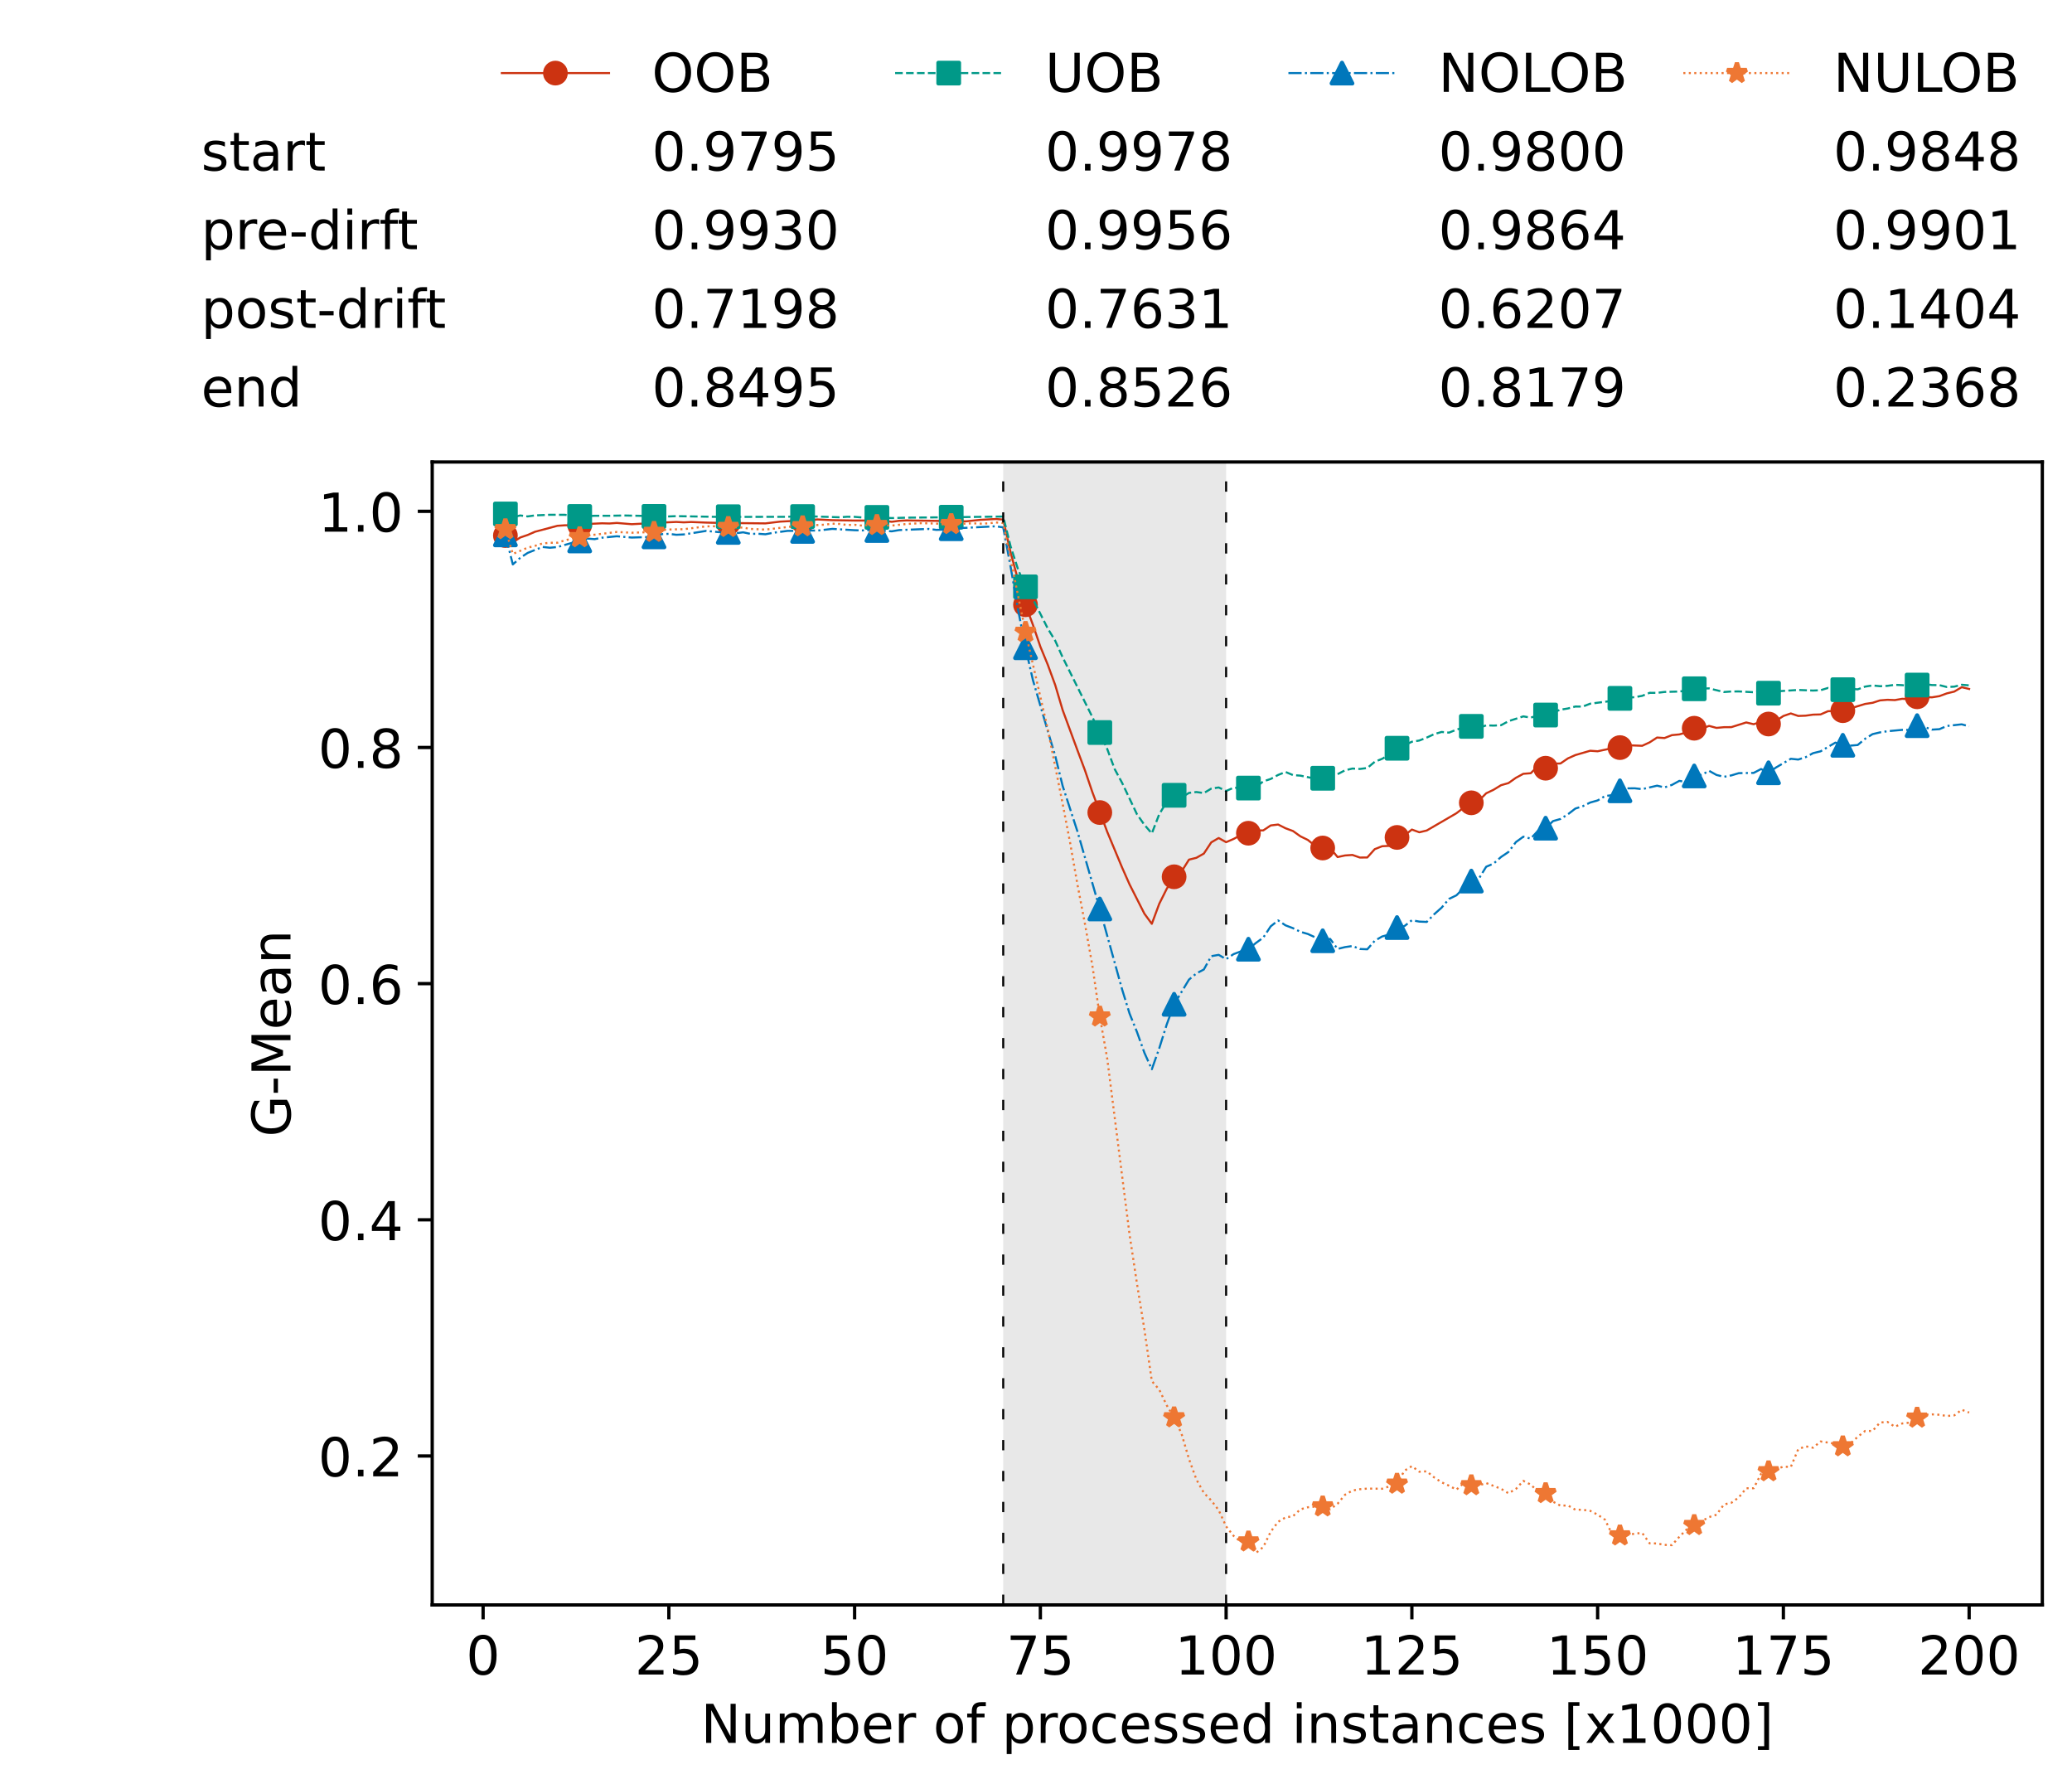 <?xml version="1.0" encoding="utf-8" standalone="no"?>
<!DOCTYPE svg PUBLIC "-//W3C//DTD SVG 1.1//EN"
  "http://www.w3.org/Graphics/SVG/1.1/DTD/svg11.dtd">
<!-- Created with matplotlib (https://matplotlib.org/) -->
<svg height="432.615pt" version="1.1" viewBox="0 0 502.65 432.615" width="502.65pt" xmlns="http://www.w3.org/2000/svg" xmlns:xlink="http://www.w3.org/1999/xlink">
 <defs>
  <style type="text/css">*{stroke-linecap:butt;stroke-linejoin:round;}</style>
 </defs>
 <g id="figure_1">
  <g id="patch_1">
   <path d="M 0 432.615 
L 502.65 432.615 
L 502.65 0 
L 0 0 
z
" style="fill:#ffffff;"/>
  </g>
  <g id="axes_1">
   <g id="patch_2">
    <path d="M 104.85 389.252 
L 495.45 389.252 
L 495.45 112.052 
L 104.85 112.052 
z
" style="fill:#ffffff;"/>
   </g>
   <g id="patch_3">
    <path clip-path="url(#p91922a7c97)" d="M 297.446 389.252 
L 297.446 112.052 
L 243.372 112.052 
L 243.372 389.252 
z
" style="fill:#d3d3d3;opacity:0.5;"/>
   </g>
   <g id="matplotlib.axis_1">
    <g id="xtick_1">
     <g id="line2d_1">
      <defs>
       <path d="M 0 0 
L 0 3.5 
" id="m664924a132" style="stroke:#000000;stroke-width:0.8;"/>
      </defs>
      <g>
       <use style="stroke:#000000;stroke-width:0.8;" x="117.197" xlink:href="#m664924a132" y="389.252"/>
      </g>
     </g>
     <g id="text_1">
      <!-- 0 -->
      <g transform="translate(113.061 406.13)scale(0.13 -0.13)">
       <defs>
        <path d="M 31.781 66.406 
Q 24.172 66.406 20.328 58.906 
Q 16.5 51.422 16.5 36.375 
Q 16.5 21.391 20.328 13.891 
Q 24.172 6.391 31.781 6.391 
Q 39.453 6.391 43.281 13.891 
Q 47.125 21.391 47.125 36.375 
Q 47.125 51.422 43.281 58.906 
Q 39.453 66.406 31.781 66.406 
z
M 31.781 74.219 
Q 44.047 74.219 50.516 64.516 
Q 56.984 54.828 56.984 36.375 
Q 56.984 17.969 50.516 8.266 
Q 44.047 -1.422 31.781 -1.422 
Q 19.531 -1.422 13.062 8.266 
Q 6.594 17.969 6.594 36.375 
Q 6.594 54.828 13.062 64.516 
Q 19.531 74.219 31.781 74.219 
z
" id="DejaVuSans-48"/>
       </defs>
       <use xlink:href="#DejaVuSans-48"/>
      </g>
     </g>
    </g>
    <g id="xtick_2">
     <g id="line2d_2">
      <g>
       <use style="stroke:#000000;stroke-width:0.8;" x="162.259" xlink:href="#m664924a132" y="389.252"/>
      </g>
     </g>
     <g id="text_2">
      <!-- 25 -->
      <g transform="translate(153.988 406.13)scale(0.13 -0.13)">
       <defs>
        <path d="M 19.188 8.297 
L 53.609 8.297 
L 53.609 0 
L 7.328 0 
L 7.328 8.297 
Q 12.938 14.109 22.625 23.891 
Q 32.328 33.688 34.812 36.531 
Q 39.547 41.844 41.422 45.531 
Q 43.312 49.219 43.312 52.781 
Q 43.312 58.594 39.234 62.25 
Q 35.156 65.922 28.609 65.922 
Q 23.969 65.922 18.812 64.312 
Q 13.672 62.703 7.812 59.422 
L 7.812 69.391 
Q 13.766 71.781 18.938 73 
Q 24.125 74.219 28.422 74.219 
Q 39.75 74.219 46.484 68.547 
Q 53.219 62.891 53.219 53.422 
Q 53.219 48.922 51.531 44.891 
Q 49.859 40.875 45.406 35.406 
Q 44.188 33.984 37.641 27.219 
Q 31.109 20.453 19.188 8.297 
z
" id="DejaVuSans-50"/>
        <path d="M 10.797 72.906 
L 49.516 72.906 
L 49.516 64.594 
L 19.828 64.594 
L 19.828 46.734 
Q 21.969 47.469 24.109 47.828 
Q 26.266 48.188 28.422 48.188 
Q 40.625 48.188 47.75 41.5 
Q 54.891 34.812 54.891 23.391 
Q 54.891 11.625 47.562 5.094 
Q 40.234 -1.422 26.906 -1.422 
Q 22.312 -1.422 17.547 -0.641 
Q 12.797 0.141 7.719 1.703 
L 7.719 11.625 
Q 12.109 9.234 16.797 8.062 
Q 21.484 6.891 26.703 6.891 
Q 35.156 6.891 40.078 11.328 
Q 45.016 15.766 45.016 23.391 
Q 45.016 31 40.078 35.438 
Q 35.156 39.891 26.703 39.891 
Q 22.75 39.891 18.812 39.016 
Q 14.891 38.141 10.797 36.281 
z
" id="DejaVuSans-53"/>
       </defs>
       <use xlink:href="#DejaVuSans-50"/>
       <use x="63.623" xlink:href="#DejaVuSans-53"/>
      </g>
     </g>
    </g>
    <g id="xtick_3">
     <g id="line2d_3">
      <g>
       <use style="stroke:#000000;stroke-width:0.8;" x="207.322" xlink:href="#m664924a132" y="389.252"/>
      </g>
     </g>
     <g id="text_3">
      <!-- 50 -->
      <g transform="translate(199.05 406.13)scale(0.13 -0.13)">
       <use xlink:href="#DejaVuSans-53"/>
       <use x="63.623" xlink:href="#DejaVuSans-48"/>
      </g>
     </g>
    </g>
    <g id="xtick_4">
     <g id="line2d_4">
      <g>
       <use style="stroke:#000000;stroke-width:0.8;" x="252.384" xlink:href="#m664924a132" y="389.252"/>
      </g>
     </g>
     <g id="text_4">
      <!-- 75 -->
      <g transform="translate(244.113 406.13)scale(0.13 -0.13)">
       <defs>
        <path d="M 8.203 72.906 
L 55.078 72.906 
L 55.078 68.703 
L 28.609 0 
L 18.312 0 
L 43.219 64.594 
L 8.203 64.594 
z
" id="DejaVuSans-55"/>
       </defs>
       <use xlink:href="#DejaVuSans-55"/>
       <use x="63.623" xlink:href="#DejaVuSans-53"/>
      </g>
     </g>
    </g>
    <g id="xtick_5">
     <g id="line2d_5">
      <g>
       <use style="stroke:#000000;stroke-width:0.8;" x="297.446" xlink:href="#m664924a132" y="389.252"/>
      </g>
     </g>
     <g id="text_5">
      <!-- 100 -->
      <g transform="translate(285.039 406.13)scale(0.13 -0.13)">
       <defs>
        <path d="M 12.406 8.297 
L 28.516 8.297 
L 28.516 63.922 
L 10.984 60.406 
L 10.984 69.391 
L 28.422 72.906 
L 38.281 72.906 
L 38.281 8.297 
L 54.391 8.297 
L 54.391 0 
L 12.406 0 
z
" id="DejaVuSans-49"/>
       </defs>
       <use xlink:href="#DejaVuSans-49"/>
       <use x="63.623" xlink:href="#DejaVuSans-48"/>
       <use x="127.246" xlink:href="#DejaVuSans-48"/>
      </g>
     </g>
    </g>
    <g id="xtick_6">
     <g id="line2d_6">
      <g>
       <use style="stroke:#000000;stroke-width:0.8;" x="342.509" xlink:href="#m664924a132" y="389.252"/>
      </g>
     </g>
     <g id="text_6">
      <!-- 125 -->
      <g transform="translate(330.102 406.13)scale(0.13 -0.13)">
       <use xlink:href="#DejaVuSans-49"/>
       <use x="63.623" xlink:href="#DejaVuSans-50"/>
       <use x="127.246" xlink:href="#DejaVuSans-53"/>
      </g>
     </g>
    </g>
    <g id="xtick_7">
     <g id="line2d_7">
      <g>
       <use style="stroke:#000000;stroke-width:0.8;" x="387.571" xlink:href="#m664924a132" y="389.252"/>
      </g>
     </g>
     <g id="text_7">
      <!-- 150 -->
      <g transform="translate(375.164 406.13)scale(0.13 -0.13)">
       <use xlink:href="#DejaVuSans-49"/>
       <use x="63.623" xlink:href="#DejaVuSans-53"/>
       <use x="127.246" xlink:href="#DejaVuSans-48"/>
      </g>
     </g>
    </g>
    <g id="xtick_8">
     <g id="line2d_8">
      <g>
       <use style="stroke:#000000;stroke-width:0.8;" x="432.633" xlink:href="#m664924a132" y="389.252"/>
      </g>
     </g>
     <g id="text_8">
      <!-- 175 -->
      <g transform="translate(420.226 406.13)scale(0.13 -0.13)">
       <use xlink:href="#DejaVuSans-49"/>
       <use x="63.623" xlink:href="#DejaVuSans-55"/>
       <use x="127.246" xlink:href="#DejaVuSans-53"/>
      </g>
     </g>
    </g>
    <g id="xtick_9">
     <g id="line2d_9">
      <g>
       <use style="stroke:#000000;stroke-width:0.8;" x="477.695" xlink:href="#m664924a132" y="389.252"/>
      </g>
     </g>
     <g id="text_9">
      <!-- 200 -->
      <g transform="translate(465.289 406.13)scale(0.13 -0.13)">
       <use xlink:href="#DejaVuSans-50"/>
       <use x="63.623" xlink:href="#DejaVuSans-48"/>
       <use x="127.246" xlink:href="#DejaVuSans-48"/>
      </g>
     </g>
    </g>
    <g id="text_10">
     <!-- Number of processed instances [x1000] -->
     <g transform="translate(170.025 422.711)scale(0.13 -0.13)">
      <defs>
       <path d="M 9.812 72.906 
L 23.094 72.906 
L 55.422 11.922 
L 55.422 72.906 
L 64.984 72.906 
L 64.984 0 
L 51.703 0 
L 19.391 60.984 
L 19.391 0 
L 9.812 0 
z
" id="DejaVuSans-78"/>
       <path d="M 8.5 21.578 
L 8.5 54.688 
L 17.484 54.688 
L 17.484 21.922 
Q 17.484 14.156 20.5 10.266 
Q 23.531 6.391 29.594 6.391 
Q 36.859 6.391 41.078 11.031 
Q 45.312 15.672 45.312 23.688 
L 45.312 54.688 
L 54.297 54.688 
L 54.297 0 
L 45.312 0 
L 45.312 8.406 
Q 42.047 3.422 37.719 1 
Q 33.406 -1.422 27.688 -1.422 
Q 18.266 -1.422 13.375 4.438 
Q 8.5 10.297 8.5 21.578 
z
M 31.109 56 
z
" id="DejaVuSans-117"/>
       <path d="M 52 44.188 
Q 55.375 50.25 60.062 53.125 
Q 64.75 56 71.094 56 
Q 79.641 56 84.281 50.016 
Q 88.922 44.047 88.922 33.016 
L 88.922 0 
L 79.891 0 
L 79.891 32.719 
Q 79.891 40.578 77.094 44.375 
Q 74.312 48.188 68.609 48.188 
Q 61.625 48.188 57.562 43.547 
Q 53.516 38.922 53.516 30.906 
L 53.516 0 
L 44.484 0 
L 44.484 32.719 
Q 44.484 40.625 41.703 44.406 
Q 38.922 48.188 33.109 48.188 
Q 26.219 48.188 22.156 43.531 
Q 18.109 38.875 18.109 30.906 
L 18.109 0 
L 9.078 0 
L 9.078 54.688 
L 18.109 54.688 
L 18.109 46.188 
Q 21.188 51.219 25.484 53.609 
Q 29.781 56 35.688 56 
Q 41.656 56 45.828 52.969 
Q 50 49.953 52 44.188 
z
" id="DejaVuSans-109"/>
       <path d="M 48.688 27.297 
Q 48.688 37.203 44.609 42.844 
Q 40.531 48.484 33.406 48.484 
Q 26.266 48.484 22.188 42.844 
Q 18.109 37.203 18.109 27.297 
Q 18.109 17.391 22.188 11.75 
Q 26.266 6.109 33.406 6.109 
Q 40.531 6.109 44.609 11.75 
Q 48.688 17.391 48.688 27.297 
z
M 18.109 46.391 
Q 20.953 51.266 25.266 53.625 
Q 29.594 56 35.594 56 
Q 45.562 56 51.781 48.094 
Q 58.016 40.188 58.016 27.297 
Q 58.016 14.406 51.781 6.484 
Q 45.562 -1.422 35.594 -1.422 
Q 29.594 -1.422 25.266 0.953 
Q 20.953 3.328 18.109 8.203 
L 18.109 0 
L 9.078 0 
L 9.078 75.984 
L 18.109 75.984 
z
" id="DejaVuSans-98"/>
       <path d="M 56.203 29.594 
L 56.203 25.203 
L 14.891 25.203 
Q 15.484 15.922 20.484 11.062 
Q 25.484 6.203 34.422 6.203 
Q 39.594 6.203 44.453 7.469 
Q 49.312 8.734 54.109 11.281 
L 54.109 2.781 
Q 49.266 0.734 44.188 -0.344 
Q 39.109 -1.422 33.891 -1.422 
Q 20.797 -1.422 13.156 6.188 
Q 5.516 13.812 5.516 26.812 
Q 5.516 40.234 12.766 48.109 
Q 20.016 56 32.328 56 
Q 43.359 56 49.781 48.891 
Q 56.203 41.797 56.203 29.594 
z
M 47.219 32.234 
Q 47.125 39.594 43.094 43.984 
Q 39.062 48.391 32.422 48.391 
Q 24.906 48.391 20.391 44.141 
Q 15.875 39.891 15.188 32.172 
z
" id="DejaVuSans-101"/>
       <path d="M 41.109 46.297 
Q 39.594 47.172 37.812 47.578 
Q 36.031 48 33.891 48 
Q 26.266 48 22.188 43.047 
Q 18.109 38.094 18.109 28.812 
L 18.109 0 
L 9.078 0 
L 9.078 54.688 
L 18.109 54.688 
L 18.109 46.188 
Q 20.953 51.172 25.484 53.578 
Q 30.031 56 36.531 56 
Q 37.453 56 38.578 55.875 
Q 39.703 55.766 41.062 55.516 
z
" id="DejaVuSans-114"/>
       <path id="DejaVuSans-32"/>
       <path d="M 30.609 48.391 
Q 23.391 48.391 19.188 42.75 
Q 14.984 37.109 14.984 27.297 
Q 14.984 17.484 19.156 11.844 
Q 23.344 6.203 30.609 6.203 
Q 37.797 6.203 41.984 11.859 
Q 46.188 17.531 46.188 27.297 
Q 46.188 37.016 41.984 42.703 
Q 37.797 48.391 30.609 48.391 
z
M 30.609 56 
Q 42.328 56 49.016 48.375 
Q 55.719 40.766 55.719 27.297 
Q 55.719 13.875 49.016 6.219 
Q 42.328 -1.422 30.609 -1.422 
Q 18.844 -1.422 12.172 6.219 
Q 5.516 13.875 5.516 27.297 
Q 5.516 40.766 12.172 48.375 
Q 18.844 56 30.609 56 
z
" id="DejaVuSans-111"/>
       <path d="M 37.109 75.984 
L 37.109 68.5 
L 28.516 68.5 
Q 23.688 68.5 21.797 66.547 
Q 19.922 64.594 19.922 59.516 
L 19.922 54.688 
L 34.719 54.688 
L 34.719 47.703 
L 19.922 47.703 
L 19.922 0 
L 10.891 0 
L 10.891 47.703 
L 2.297 47.703 
L 2.297 54.688 
L 10.891 54.688 
L 10.891 58.5 
Q 10.891 67.625 15.141 71.797 
Q 19.391 75.984 28.609 75.984 
z
" id="DejaVuSans-102"/>
       <path d="M 18.109 8.203 
L 18.109 -20.797 
L 9.078 -20.797 
L 9.078 54.688 
L 18.109 54.688 
L 18.109 46.391 
Q 20.953 51.266 25.266 53.625 
Q 29.594 56 35.594 56 
Q 45.562 56 51.781 48.094 
Q 58.016 40.188 58.016 27.297 
Q 58.016 14.406 51.781 6.484 
Q 45.562 -1.422 35.594 -1.422 
Q 29.594 -1.422 25.266 0.953 
Q 20.953 3.328 18.109 8.203 
z
M 48.688 27.297 
Q 48.688 37.203 44.609 42.844 
Q 40.531 48.484 33.406 48.484 
Q 26.266 48.484 22.188 42.844 
Q 18.109 37.203 18.109 27.297 
Q 18.109 17.391 22.188 11.75 
Q 26.266 6.109 33.406 6.109 
Q 40.531 6.109 44.609 11.75 
Q 48.688 17.391 48.688 27.297 
z
" id="DejaVuSans-112"/>
       <path d="M 48.781 52.594 
L 48.781 44.188 
Q 44.969 46.297 41.141 47.344 
Q 37.312 48.391 33.406 48.391 
Q 24.656 48.391 19.812 42.844 
Q 14.984 37.312 14.984 27.297 
Q 14.984 17.281 19.812 11.734 
Q 24.656 6.203 33.406 6.203 
Q 37.312 6.203 41.141 7.25 
Q 44.969 8.297 48.781 10.406 
L 48.781 2.094 
Q 45.016 0.344 40.984 -0.531 
Q 36.969 -1.422 32.422 -1.422 
Q 20.062 -1.422 12.781 6.344 
Q 5.516 14.109 5.516 27.297 
Q 5.516 40.672 12.859 48.328 
Q 20.219 56 33.016 56 
Q 37.156 56 41.109 55.141 
Q 45.062 54.297 48.781 52.594 
z
" id="DejaVuSans-99"/>
       <path d="M 44.281 53.078 
L 44.281 44.578 
Q 40.484 46.531 36.375 47.5 
Q 32.281 48.484 27.875 48.484 
Q 21.188 48.484 17.844 46.438 
Q 14.5 44.391 14.5 40.281 
Q 14.5 37.156 16.891 35.375 
Q 19.281 33.594 26.516 31.984 
L 29.594 31.297 
Q 39.156 29.25 43.188 25.516 
Q 47.219 21.781 47.219 15.094 
Q 47.219 7.469 41.188 3.016 
Q 35.156 -1.422 24.609 -1.422 
Q 20.219 -1.422 15.453 -0.562 
Q 10.688 0.297 5.422 2 
L 5.422 11.281 
Q 10.406 8.688 15.234 7.391 
Q 20.062 6.109 24.812 6.109 
Q 31.156 6.109 34.562 8.281 
Q 37.984 10.453 37.984 14.406 
Q 37.984 18.062 35.516 20.016 
Q 33.062 21.969 24.703 23.781 
L 21.578 24.516 
Q 13.234 26.266 9.516 29.906 
Q 5.812 33.547 5.812 39.891 
Q 5.812 47.609 11.281 51.797 
Q 16.75 56 26.812 56 
Q 31.781 56 36.172 55.266 
Q 40.578 54.547 44.281 53.078 
z
" id="DejaVuSans-115"/>
       <path d="M 45.406 46.391 
L 45.406 75.984 
L 54.391 75.984 
L 54.391 0 
L 45.406 0 
L 45.406 8.203 
Q 42.578 3.328 38.25 0.953 
Q 33.938 -1.422 27.875 -1.422 
Q 17.969 -1.422 11.734 6.484 
Q 5.516 14.406 5.516 27.297 
Q 5.516 40.188 11.734 48.094 
Q 17.969 56 27.875 56 
Q 33.938 56 38.25 53.625 
Q 42.578 51.266 45.406 46.391 
z
M 14.797 27.297 
Q 14.797 17.391 18.875 11.75 
Q 22.953 6.109 30.078 6.109 
Q 37.203 6.109 41.297 11.75 
Q 45.406 17.391 45.406 27.297 
Q 45.406 37.203 41.297 42.844 
Q 37.203 48.484 30.078 48.484 
Q 22.953 48.484 18.875 42.844 
Q 14.797 37.203 14.797 27.297 
z
" id="DejaVuSans-100"/>
       <path d="M 9.422 54.688 
L 18.406 54.688 
L 18.406 0 
L 9.422 0 
z
M 9.422 75.984 
L 18.406 75.984 
L 18.406 64.594 
L 9.422 64.594 
z
" id="DejaVuSans-105"/>
       <path d="M 54.891 33.016 
L 54.891 0 
L 45.906 0 
L 45.906 32.719 
Q 45.906 40.484 42.875 44.328 
Q 39.844 48.188 33.797 48.188 
Q 26.516 48.188 22.312 43.547 
Q 18.109 38.922 18.109 30.906 
L 18.109 0 
L 9.078 0 
L 9.078 54.688 
L 18.109 54.688 
L 18.109 46.188 
Q 21.344 51.125 25.703 53.562 
Q 30.078 56 35.797 56 
Q 45.219 56 50.047 50.172 
Q 54.891 44.344 54.891 33.016 
z
" id="DejaVuSans-110"/>
       <path d="M 18.312 70.219 
L 18.312 54.688 
L 36.812 54.688 
L 36.812 47.703 
L 18.312 47.703 
L 18.312 18.016 
Q 18.312 11.328 20.141 9.422 
Q 21.969 7.516 27.594 7.516 
L 36.812 7.516 
L 36.812 0 
L 27.594 0 
Q 17.188 0 13.234 3.875 
Q 9.281 7.766 9.281 18.016 
L 9.281 47.703 
L 2.688 47.703 
L 2.688 54.688 
L 9.281 54.688 
L 9.281 70.219 
z
" id="DejaVuSans-116"/>
       <path d="M 34.281 27.484 
Q 23.391 27.484 19.188 25 
Q 14.984 22.516 14.984 16.5 
Q 14.984 11.719 18.141 8.906 
Q 21.297 6.109 26.703 6.109 
Q 34.188 6.109 38.703 11.406 
Q 43.219 16.703 43.219 25.484 
L 43.219 27.484 
z
M 52.203 31.203 
L 52.203 0 
L 43.219 0 
L 43.219 8.297 
Q 40.141 3.328 35.547 0.953 
Q 30.953 -1.422 24.312 -1.422 
Q 15.922 -1.422 10.953 3.297 
Q 6 8.016 6 15.922 
Q 6 25.141 12.172 29.828 
Q 18.359 34.516 30.609 34.516 
L 43.219 34.516 
L 43.219 35.406 
Q 43.219 41.609 39.141 45 
Q 35.062 48.391 27.688 48.391 
Q 23 48.391 18.547 47.266 
Q 14.109 46.141 10.016 43.891 
L 10.016 52.203 
Q 14.938 54.109 19.578 55.047 
Q 24.219 56 28.609 56 
Q 40.484 56 46.344 49.844 
Q 52.203 43.703 52.203 31.203 
z
" id="DejaVuSans-97"/>
       <path d="M 8.594 75.984 
L 29.297 75.984 
L 29.297 69 
L 17.578 69 
L 17.578 -6.203 
L 29.297 -6.203 
L 29.297 -13.188 
L 8.594 -13.188 
z
" id="DejaVuSans-91"/>
       <path d="M 54.891 54.688 
L 35.109 28.078 
L 55.906 0 
L 45.312 0 
L 29.391 21.484 
L 13.484 0 
L 2.875 0 
L 24.125 28.609 
L 4.688 54.688 
L 15.281 54.688 
L 29.781 35.203 
L 44.281 54.688 
z
" id="DejaVuSans-120"/>
       <path d="M 30.422 75.984 
L 30.422 -13.188 
L 9.719 -13.188 
L 9.719 -6.203 
L 21.391 -6.203 
L 21.391 69 
L 9.719 69 
L 9.719 75.984 
z
" id="DejaVuSans-93"/>
      </defs>
      <use xlink:href="#DejaVuSans-78"/>
      <use x="74.805" xlink:href="#DejaVuSans-117"/>
      <use x="138.184" xlink:href="#DejaVuSans-109"/>
      <use x="235.596" xlink:href="#DejaVuSans-98"/>
      <use x="299.072" xlink:href="#DejaVuSans-101"/>
      <use x="360.596" xlink:href="#DejaVuSans-114"/>
      <use x="401.709" xlink:href="#DejaVuSans-32"/>
      <use x="433.496" xlink:href="#DejaVuSans-111"/>
      <use x="494.678" xlink:href="#DejaVuSans-102"/>
      <use x="529.883" xlink:href="#DejaVuSans-32"/>
      <use x="561.67" xlink:href="#DejaVuSans-112"/>
      <use x="625.146" xlink:href="#DejaVuSans-114"/>
      <use x="664.01" xlink:href="#DejaVuSans-111"/>
      <use x="725.191" xlink:href="#DejaVuSans-99"/>
      <use x="780.172" xlink:href="#DejaVuSans-101"/>
      <use x="841.695" xlink:href="#DejaVuSans-115"/>
      <use x="893.795" xlink:href="#DejaVuSans-115"/>
      <use x="945.895" xlink:href="#DejaVuSans-101"/>
      <use x="1007.418" xlink:href="#DejaVuSans-100"/>
      <use x="1070.895" xlink:href="#DejaVuSans-32"/>
      <use x="1102.682" xlink:href="#DejaVuSans-105"/>
      <use x="1130.465" xlink:href="#DejaVuSans-110"/>
      <use x="1193.844" xlink:href="#DejaVuSans-115"/>
      <use x="1245.943" xlink:href="#DejaVuSans-116"/>
      <use x="1285.152" xlink:href="#DejaVuSans-97"/>
      <use x="1346.432" xlink:href="#DejaVuSans-110"/>
      <use x="1409.811" xlink:href="#DejaVuSans-99"/>
      <use x="1464.791" xlink:href="#DejaVuSans-101"/>
      <use x="1526.314" xlink:href="#DejaVuSans-115"/>
      <use x="1578.414" xlink:href="#DejaVuSans-32"/>
      <use x="1610.201" xlink:href="#DejaVuSans-91"/>
      <use x="1649.215" xlink:href="#DejaVuSans-120"/>
      <use x="1708.395" xlink:href="#DejaVuSans-49"/>
      <use x="1772.018" xlink:href="#DejaVuSans-48"/>
      <use x="1835.641" xlink:href="#DejaVuSans-48"/>
      <use x="1899.264" xlink:href="#DejaVuSans-48"/>
      <use x="1962.887" xlink:href="#DejaVuSans-93"/>
     </g>
    </g>
   </g>
   <g id="matplotlib.axis_2">
    <g id="ytick_1">
     <g id="line2d_10">
      <defs>
       <path d="M 0 0 
L -3.5 0 
" id="maf04ad2cee" style="stroke:#000000;stroke-width:0.8;"/>
      </defs>
      <g>
       <use style="stroke:#000000;stroke-width:0.8;" x="104.85" xlink:href="#maf04ad2cee" y="353.126"/>
      </g>
     </g>
     <g id="text_11">
      <!-- 0.2 -->
      <g transform="translate(77.176 358.065)scale(0.13 -0.13)">
       <defs>
        <path d="M 10.688 12.406 
L 21 12.406 
L 21 0 
L 10.688 0 
z
" id="DejaVuSans-46"/>
       </defs>
       <use xlink:href="#DejaVuSans-48"/>
       <use x="63.623" xlink:href="#DejaVuSans-46"/>
       <use x="95.41" xlink:href="#DejaVuSans-50"/>
      </g>
     </g>
    </g>
    <g id="ytick_2">
     <g id="line2d_11">
      <g>
       <use style="stroke:#000000;stroke-width:0.8;" x="104.85" xlink:href="#maf04ad2cee" y="295.847"/>
      </g>
     </g>
     <g id="text_12">
      <!-- 0.4 -->
      <g transform="translate(77.176 300.786)scale(0.13 -0.13)">
       <defs>
        <path d="M 37.797 64.312 
L 12.891 25.391 
L 37.797 25.391 
z
M 35.203 72.906 
L 47.609 72.906 
L 47.609 25.391 
L 58.016 25.391 
L 58.016 17.188 
L 47.609 17.188 
L 47.609 0 
L 37.797 0 
L 37.797 17.188 
L 4.891 17.188 
L 4.891 26.703 
z
" id="DejaVuSans-52"/>
       </defs>
       <use xlink:href="#DejaVuSans-48"/>
       <use x="63.623" xlink:href="#DejaVuSans-46"/>
       <use x="95.41" xlink:href="#DejaVuSans-52"/>
      </g>
     </g>
    </g>
    <g id="ytick_3">
     <g id="line2d_12">
      <g>
       <use style="stroke:#000000;stroke-width:0.8;" x="104.85" xlink:href="#maf04ad2cee" y="238.568"/>
      </g>
     </g>
     <g id="text_13">
      <!-- 0.6 -->
      <g transform="translate(77.176 243.507)scale(0.13 -0.13)">
       <defs>
        <path d="M 33.016 40.375 
Q 26.375 40.375 22.484 35.828 
Q 18.609 31.297 18.609 23.391 
Q 18.609 15.531 22.484 10.953 
Q 26.375 6.391 33.016 6.391 
Q 39.656 6.391 43.531 10.953 
Q 47.406 15.531 47.406 23.391 
Q 47.406 31.297 43.531 35.828 
Q 39.656 40.375 33.016 40.375 
z
M 52.594 71.297 
L 52.594 62.312 
Q 48.875 64.062 45.094 64.984 
Q 41.312 65.922 37.594 65.922 
Q 27.828 65.922 22.672 59.328 
Q 17.531 52.734 16.797 39.406 
Q 19.672 43.656 24.016 45.922 
Q 28.375 48.188 33.594 48.188 
Q 44.578 48.188 50.953 41.516 
Q 57.328 34.859 57.328 23.391 
Q 57.328 12.156 50.688 5.359 
Q 44.047 -1.422 33.016 -1.422 
Q 20.359 -1.422 13.672 8.266 
Q 6.984 17.969 6.984 36.375 
Q 6.984 53.656 15.188 63.938 
Q 23.391 74.219 37.203 74.219 
Q 40.922 74.219 44.703 73.484 
Q 48.484 72.75 52.594 71.297 
z
" id="DejaVuSans-54"/>
       </defs>
       <use xlink:href="#DejaVuSans-48"/>
       <use x="63.623" xlink:href="#DejaVuSans-46"/>
       <use x="95.41" xlink:href="#DejaVuSans-54"/>
      </g>
     </g>
    </g>
    <g id="ytick_4">
     <g id="line2d_13">
      <g>
       <use style="stroke:#000000;stroke-width:0.8;" x="104.85" xlink:href="#maf04ad2cee" y="181.289"/>
      </g>
     </g>
     <g id="text_14">
      <!-- 0.8 -->
      <g transform="translate(77.176 186.228)scale(0.13 -0.13)">
       <defs>
        <path d="M 31.781 34.625 
Q 24.75 34.625 20.719 30.859 
Q 16.703 27.094 16.703 20.516 
Q 16.703 13.922 20.719 10.156 
Q 24.75 6.391 31.781 6.391 
Q 38.812 6.391 42.859 10.172 
Q 46.922 13.969 46.922 20.516 
Q 46.922 27.094 42.891 30.859 
Q 38.875 34.625 31.781 34.625 
z
M 21.922 38.812 
Q 15.578 40.375 12.031 44.719 
Q 8.5 49.078 8.5 55.328 
Q 8.5 64.062 14.719 69.141 
Q 20.953 74.219 31.781 74.219 
Q 42.672 74.219 48.875 69.141 
Q 55.078 64.062 55.078 55.328 
Q 55.078 49.078 51.531 44.719 
Q 48 40.375 41.703 38.812 
Q 48.828 37.156 52.797 32.312 
Q 56.781 27.484 56.781 20.516 
Q 56.781 9.906 50.312 4.234 
Q 43.844 -1.422 31.781 -1.422 
Q 19.734 -1.422 13.25 4.234 
Q 6.781 9.906 6.781 20.516 
Q 6.781 27.484 10.781 32.312 
Q 14.797 37.156 21.922 38.812 
z
M 18.312 54.391 
Q 18.312 48.734 21.844 45.562 
Q 25.391 42.391 31.781 42.391 
Q 38.141 42.391 41.719 45.562 
Q 45.312 48.734 45.312 54.391 
Q 45.312 60.062 41.719 63.234 
Q 38.141 66.406 31.781 66.406 
Q 25.391 66.406 21.844 63.234 
Q 18.312 60.062 18.312 54.391 
z
" id="DejaVuSans-56"/>
       </defs>
       <use xlink:href="#DejaVuSans-48"/>
       <use x="63.623" xlink:href="#DejaVuSans-46"/>
       <use x="95.41" xlink:href="#DejaVuSans-56"/>
      </g>
     </g>
    </g>
    <g id="ytick_5">
     <g id="line2d_14">
      <g>
       <use style="stroke:#000000;stroke-width:0.8;" x="104.85" xlink:href="#maf04ad2cee" y="124.01"/>
      </g>
     </g>
     <g id="text_15">
      <!-- 1.0 -->
      <g transform="translate(77.176 128.949)scale(0.13 -0.13)">
       <use xlink:href="#DejaVuSans-49"/>
       <use x="63.623" xlink:href="#DejaVuSans-46"/>
       <use x="95.41" xlink:href="#DejaVuSans-48"/>
      </g>
     </g>
    </g>
    <g id="text_16">
     <!-- G-Mean -->
     <g transform="translate(70.472 275.744)rotate(-90)scale(0.13 -0.13)">
      <defs>
       <path d="M 59.516 10.406 
L 59.516 29.984 
L 43.406 29.984 
L 43.406 38.094 
L 69.281 38.094 
L 69.281 6.781 
Q 63.578 2.734 56.688 0.656 
Q 49.812 -1.422 42 -1.422 
Q 24.906 -1.422 15.25 8.562 
Q 5.609 18.562 5.609 36.375 
Q 5.609 54.25 15.25 64.234 
Q 24.906 74.219 42 74.219 
Q 49.125 74.219 55.547 72.453 
Q 61.969 70.703 67.391 67.281 
L 67.391 56.781 
Q 61.922 61.422 55.766 63.766 
Q 49.609 66.109 42.828 66.109 
Q 29.438 66.109 22.719 58.641 
Q 16.016 51.172 16.016 36.375 
Q 16.016 21.625 22.719 14.156 
Q 29.438 6.688 42.828 6.688 
Q 48.047 6.688 52.141 7.594 
Q 56.25 8.5 59.516 10.406 
z
" id="DejaVuSans-71"/>
       <path d="M 4.891 31.391 
L 31.203 31.391 
L 31.203 23.391 
L 4.891 23.391 
z
" id="DejaVuSans-45"/>
       <path d="M 9.812 72.906 
L 24.516 72.906 
L 43.109 23.297 
L 61.812 72.906 
L 76.516 72.906 
L 76.516 0 
L 66.891 0 
L 66.891 64.016 
L 48.094 14.016 
L 38.188 14.016 
L 19.391 64.016 
L 19.391 0 
L 9.812 0 
z
" id="DejaVuSans-77"/>
      </defs>
      <use xlink:href="#DejaVuSans-71"/>
      <use x="77.49" xlink:href="#DejaVuSans-45"/>
      <use x="113.574" xlink:href="#DejaVuSans-77"/>
      <use x="199.854" xlink:href="#DejaVuSans-101"/>
      <use x="261.377" xlink:href="#DejaVuSans-97"/>
      <use x="322.656" xlink:href="#DejaVuSans-110"/>
     </g>
    </g>
   </g>
   <g id="line2d_15"/>
   <g id="line2d_16"/>
   <g id="line2d_17"/>
   <g id="line2d_18"/>
   <g id="line2d_19"/>
   <g id="line2d_20">
    <path clip-path="url(#p91922a7c97)" d="M 122.605 129.886 
L 124.407 131.534 
L 126.21 130.361 
L 128.012 129.747 
L 129.815 128.957 
L 135.222 127.524 
L 137.024 127.403 
L 140.629 127.358 
L 142.432 127.093 
L 146.037 126.916 
L 147.839 126.965 
L 149.642 126.831 
L 153.247 127.138 
L 158.654 126.846 
L 162.259 126.667 
L 164.062 126.587 
L 165.864 126.687 
L 167.667 126.605 
L 171.272 126.745 
L 174.877 126.825 
L 185.692 126.94 
L 189.297 126.507 
L 196.507 126.133 
L 198.309 125.982 
L 201.914 126.162 
L 207.322 126.251 
L 212.729 126.251 
L 214.532 126.314 
L 216.334 126.553 
L 218.137 126.31 
L 219.939 126.22 
L 234.359 126.439 
L 237.964 126.069 
L 241.569 125.876 
L 243.372 126.013 
L 245.174 134.045 
L 246.976 140.68 
L 248.779 146.666 
L 250.581 151.556 
L 252.384 156.838 
L 254.186 161.231 
L 255.989 166.15 
L 257.791 172.22 
L 261.396 182.008 
L 263.199 186.825 
L 265.001 192.128 
L 268.606 201.754 
L 272.211 210.407 
L 274.014 214.484 
L 277.619 221.594 
L 279.421 224.06 
L 281.224 219.199 
L 283.026 215.592 
L 284.829 212.649 
L 286.631 211.375 
L 288.434 208.494 
L 290.236 208.045 
L 292.039 207.026 
L 293.841 204.303 
L 295.644 203.247 
L 297.446 204.257 
L 299.249 203.48 
L 301.051 202.52 
L 302.854 202.085 
L 304.656 201.426 
L 306.459 201.399 
L 308.261 200.199 
L 310.064 199.978 
L 311.866 200.887 
L 313.669 201.552 
L 315.471 202.837 
L 317.274 203.715 
L 319.076 205.18 
L 320.879 205.671 
L 322.681 205.666 
L 324.484 207.866 
L 326.286 207.478 
L 328.089 207.356 
L 329.891 207.982 
L 331.694 207.966 
L 333.496 205.951 
L 335.299 205.238 
L 337.101 205.149 
L 338.904 203.102 
L 340.706 202.63 
L 342.509 201.196 
L 344.311 201.855 
L 346.114 201.428 
L 353.324 197.235 
L 355.126 195.842 
L 356.928 194.709 
L 358.731 194.219 
L 360.533 192.404 
L 362.336 191.54 
L 364.138 190.438 
L 365.941 189.922 
L 367.743 188.647 
L 369.546 187.672 
L 371.348 187.531 
L 373.151 185.749 
L 374.953 186.318 
L 376.756 185.204 
L 378.558 185.171 
L 380.361 183.937 
L 382.163 183.13 
L 385.768 182.082 
L 387.571 182.209 
L 391.176 181.445 
L 392.978 181.319 
L 394.781 180.745 
L 398.386 180.878 
L 400.188 180.049 
L 401.991 178.877 
L 403.793 179 
L 405.596 178.296 
L 407.398 178.123 
L 409.201 177.613 
L 411.003 176.622 
L 412.806 176.731 
L 414.608 176.055 
L 416.411 176.537 
L 418.213 176.369 
L 420.016 176.353 
L 423.621 175.218 
L 425.423 175.647 
L 427.226 175.059 
L 429.028 175.599 
L 430.831 174.818 
L 432.633 173.652 
L 434.436 173.032 
L 436.238 173.642 
L 438.041 173.574 
L 439.843 173.324 
L 441.646 173.277 
L 443.448 172.496 
L 447.053 172.362 
L 452.461 170.728 
L 454.263 170.457 
L 456.066 169.874 
L 457.868 169.723 
L 459.671 169.796 
L 461.473 169.48 
L 463.276 169.607 
L 465.078 168.997 
L 468.683 169.124 
L 470.485 168.837 
L 472.288 168.17 
L 474.09 167.733 
L 475.893 166.664 
L 477.695 167.098 
L 477.695 167.098 
" style="fill:none;stroke:#cc3311;stroke-linecap:square;stroke-width:0.5;"/>
    <defs>
     <path d="M 0 2.5 
C 0.663 2.5 1.299 2.237 1.768 1.768 
C 2.237 1.299 2.5 0.663 2.5 0 
C 2.5 -0.663 2.237 -1.299 1.768 -1.768 
C 1.299 -2.237 0.663 -2.5 0 -2.5 
C -0.663 -2.5 -1.299 -2.237 -1.768 -1.768 
C -2.237 -1.299 -2.5 -0.663 -2.5 0 
C -2.5 0.663 -2.237 1.299 -1.768 1.768 
C -1.299 2.237 -0.663 2.5 0 2.5 
z
" id="m0e68480345" style="stroke:#cc3311;"/>
    </defs>
    <g clip-path="url(#p91922a7c97)">
     <use style="fill:#cc3311;stroke:#cc3311;" x="122.605" xlink:href="#m0e68480345" y="129.886"/>
     <use style="fill:#cc3311;stroke:#cc3311;" x="140.629" xlink:href="#m0e68480345" y="127.358"/>
     <use style="fill:#cc3311;stroke:#cc3311;" x="158.654" xlink:href="#m0e68480345" y="126.846"/>
     <use style="fill:#cc3311;stroke:#cc3311;" x="176.679" xlink:href="#m0e68480345" y="126.847"/>
     <use style="fill:#cc3311;stroke:#cc3311;" x="194.704" xlink:href="#m0e68480345" y="126.379"/>
     <use style="fill:#cc3311;stroke:#cc3311;" x="212.729" xlink:href="#m0e68480345" y="126.251"/>
     <use style="fill:#cc3311;stroke:#cc3311;" x="230.754" xlink:href="#m0e68480345" y="126.358"/>
     <use style="fill:#cc3311;stroke:#cc3311;" x="248.779" xlink:href="#m0e68480345" y="146.666"/>
     <use style="fill:#cc3311;stroke:#cc3311;" x="266.804" xlink:href="#m0e68480345" y="197.068"/>
     <use style="fill:#cc3311;stroke:#cc3311;" x="284.829" xlink:href="#m0e68480345" y="212.649"/>
     <use style="fill:#cc3311;stroke:#cc3311;" x="302.854" xlink:href="#m0e68480345" y="202.085"/>
     <use style="fill:#cc3311;stroke:#cc3311;" x="320.879" xlink:href="#m0e68480345" y="205.671"/>
     <use style="fill:#cc3311;stroke:#cc3311;" x="338.904" xlink:href="#m0e68480345" y="203.102"/>
     <use style="fill:#cc3311;stroke:#cc3311;" x="356.928" xlink:href="#m0e68480345" y="194.709"/>
     <use style="fill:#cc3311;stroke:#cc3311;" x="374.953" xlink:href="#m0e68480345" y="186.318"/>
     <use style="fill:#cc3311;stroke:#cc3311;" x="392.978" xlink:href="#m0e68480345" y="181.319"/>
     <use style="fill:#cc3311;stroke:#cc3311;" x="411.003" xlink:href="#m0e68480345" y="176.622"/>
     <use style="fill:#cc3311;stroke:#cc3311;" x="429.028" xlink:href="#m0e68480345" y="175.599"/>
     <use style="fill:#cc3311;stroke:#cc3311;" x="447.053" xlink:href="#m0e68480345" y="172.362"/>
     <use style="fill:#cc3311;stroke:#cc3311;" x="465.078" xlink:href="#m0e68480345" y="168.997"/>
    </g>
   </g>
   <g id="line2d_21"/>
   <g id="line2d_22"/>
   <g id="line2d_23"/>
   <g id="line2d_24"/>
   <g id="line2d_25">
    <path clip-path="url(#p91922a7c97)" d="M 122.605 124.652 
L 124.407 125.439 
L 126.21 125.016 
L 128.012 125.248 
L 129.815 125.001 
L 133.419 124.852 
L 137.024 124.86 
L 140.629 125.263 
L 144.234 125.095 
L 147.839 125.094 
L 151.444 125.023 
L 162.259 125.253 
L 164.062 125.18 
L 174.877 125.376 
L 178.482 125.362 
L 191.099 125.342 
L 192.902 125.212 
L 194.704 125.284 
L 196.507 125.225 
L 203.717 125.458 
L 205.519 125.332 
L 207.322 125.356 
L 209.124 125.499 
L 210.927 125.41 
L 216.334 125.649 
L 219.939 125.55 
L 230.754 125.445 
L 241.569 125.302 
L 243.372 125.278 
L 245.174 132.548 
L 246.976 138.109 
L 248.779 142.331 
L 250.581 145.301 
L 254.186 152.449 
L 255.989 155.406 
L 257.791 159.427 
L 265.001 173.913 
L 268.606 181.661 
L 270.409 186.527 
L 272.211 189.87 
L 275.816 197.48 
L 277.619 200.041 
L 279.421 202.136 
L 281.224 197.473 
L 283.026 194.496 
L 284.829 192.885 
L 286.631 193.416 
L 288.434 192.308 
L 290.236 192.094 
L 292.039 192.348 
L 293.841 191.264 
L 295.644 190.986 
L 297.446 191.844 
L 299.249 191.049 
L 302.854 191.134 
L 304.656 190.888 
L 306.459 189.512 
L 308.261 188.923 
L 310.064 187.951 
L 311.866 187.228 
L 313.669 187.988 
L 315.471 188.118 
L 319.076 188.867 
L 320.879 188.752 
L 322.681 187.468 
L 324.484 187.765 
L 326.286 186.826 
L 328.089 186.402 
L 329.891 186.499 
L 331.694 186.267 
L 333.496 184.758 
L 335.299 184.037 
L 337.101 182.966 
L 338.904 181.474 
L 340.706 180.747 
L 342.509 179.896 
L 344.311 179.602 
L 346.114 178.89 
L 347.916 178.056 
L 349.719 177.526 
L 351.521 177.686 
L 353.324 176.975 
L 355.126 176.411 
L 356.928 176.171 
L 358.731 176.557 
L 360.533 175.922 
L 362.336 175.979 
L 364.138 175.888 
L 365.941 174.91 
L 369.546 173.746 
L 371.348 174.051 
L 373.151 173.474 
L 374.953 173.425 
L 378.558 172.125 
L 380.361 171.829 
L 382.163 171.356 
L 383.966 171.368 
L 385.768 170.667 
L 391.176 169.971 
L 392.978 169.376 
L 396.583 169.084 
L 398.386 168.764 
L 400.188 168.033 
L 401.991 168.042 
L 403.793 167.822 
L 407.398 167.719 
L 412.806 166.973 
L 414.608 166.958 
L 418.213 167.838 
L 420.016 167.706 
L 421.818 167.696 
L 425.423 167.89 
L 427.226 167.603 
L 429.028 168.121 
L 430.831 167.685 
L 436.238 167.336 
L 439.843 167.484 
L 441.646 167.404 
L 443.448 166.854 
L 445.251 167.197 
L 447.053 167.276 
L 448.856 167.05 
L 450.658 167.191 
L 452.461 166.524 
L 454.263 166.242 
L 456.066 166.429 
L 457.868 166.344 
L 459.671 166.087 
L 461.473 166.176 
L 463.276 166.378 
L 466.881 165.911 
L 468.683 166.148 
L 470.485 166.169 
L 472.288 166.625 
L 474.09 166.533 
L 475.893 166.075 
L 477.695 166.223 
L 477.695 166.223 
" style="fill:none;stroke:#009988;stroke-dasharray:1.85,0.8;stroke-dashoffset:0;stroke-width:0.5;"/>
    <defs>
     <path d="M -2.5 2.5 
L 2.5 2.5 
L 2.5 -2.5 
L -2.5 -2.5 
z
" id="m5fc85ae540" style="stroke:#009988;stroke-linejoin:miter;"/>
    </defs>
    <g clip-path="url(#p91922a7c97)">
     <use style="fill:#009988;stroke:#009988;stroke-linejoin:miter;" x="122.605" xlink:href="#m5fc85ae540" y="124.652"/>
     <use style="fill:#009988;stroke:#009988;stroke-linejoin:miter;" x="140.629" xlink:href="#m5fc85ae540" y="125.263"/>
     <use style="fill:#009988;stroke:#009988;stroke-linejoin:miter;" x="158.654" xlink:href="#m5fc85ae540" y="125.248"/>
     <use style="fill:#009988;stroke:#009988;stroke-linejoin:miter;" x="176.679" xlink:href="#m5fc85ae540" y="125.322"/>
     <use style="fill:#009988;stroke:#009988;stroke-linejoin:miter;" x="194.704" xlink:href="#m5fc85ae540" y="125.284"/>
     <use style="fill:#009988;stroke:#009988;stroke-linejoin:miter;" x="212.729" xlink:href="#m5fc85ae540" y="125.485"/>
     <use style="fill:#009988;stroke:#009988;stroke-linejoin:miter;" x="230.754" xlink:href="#m5fc85ae540" y="125.445"/>
     <use style="fill:#009988;stroke:#009988;stroke-linejoin:miter;" x="248.779" xlink:href="#m5fc85ae540" y="142.331"/>
     <use style="fill:#009988;stroke:#009988;stroke-linejoin:miter;" x="266.804" xlink:href="#m5fc85ae540" y="177.662"/>
     <use style="fill:#009988;stroke:#009988;stroke-linejoin:miter;" x="284.829" xlink:href="#m5fc85ae540" y="192.885"/>
     <use style="fill:#009988;stroke:#009988;stroke-linejoin:miter;" x="302.854" xlink:href="#m5fc85ae540" y="191.134"/>
     <use style="fill:#009988;stroke:#009988;stroke-linejoin:miter;" x="320.879" xlink:href="#m5fc85ae540" y="188.752"/>
     <use style="fill:#009988;stroke:#009988;stroke-linejoin:miter;" x="338.904" xlink:href="#m5fc85ae540" y="181.474"/>
     <use style="fill:#009988;stroke:#009988;stroke-linejoin:miter;" x="356.928" xlink:href="#m5fc85ae540" y="176.171"/>
     <use style="fill:#009988;stroke:#009988;stroke-linejoin:miter;" x="374.953" xlink:href="#m5fc85ae540" y="173.425"/>
     <use style="fill:#009988;stroke:#009988;stroke-linejoin:miter;" x="392.978" xlink:href="#m5fc85ae540" y="169.376"/>
     <use style="fill:#009988;stroke:#009988;stroke-linejoin:miter;" x="411.003" xlink:href="#m5fc85ae540" y="167.054"/>
     <use style="fill:#009988;stroke:#009988;stroke-linejoin:miter;" x="429.028" xlink:href="#m5fc85ae540" y="168.121"/>
     <use style="fill:#009988;stroke:#009988;stroke-linejoin:miter;" x="447.053" xlink:href="#m5fc85ae540" y="167.276"/>
     <use style="fill:#009988;stroke:#009988;stroke-linejoin:miter;" x="465.078" xlink:href="#m5fc85ae540" y="166.148"/>
    </g>
   </g>
   <g id="line2d_26"/>
   <g id="line2d_27"/>
   <g id="line2d_28"/>
   <g id="line2d_29"/>
   <g id="line2d_30">
    <path clip-path="url(#p91922a7c97)" d="M 122.605 129.729 
L 124.407 136.892 
L 126.21 135.288 
L 128.012 134.099 
L 131.617 132.654 
L 133.419 132.844 
L 135.222 132.678 
L 138.827 131.642 
L 140.629 131.199 
L 142.432 130.613 
L 144.234 130.762 
L 146.037 130.411 
L 149.642 130.061 
L 153.247 130.375 
L 158.654 130.209 
L 160.457 129.556 
L 162.259 129.473 
L 164.062 129.7 
L 165.864 129.619 
L 169.469 129.065 
L 171.272 128.762 
L 174.877 129.1 
L 176.679 129.123 
L 178.482 129.335 
L 180.284 129.105 
L 182.087 129.488 
L 183.889 129.453 
L 185.692 129.579 
L 187.494 129.226 
L 191.099 128.748 
L 192.902 128.759 
L 194.704 128.882 
L 196.507 128.665 
L 198.309 128.685 
L 201.914 128.272 
L 207.322 128.596 
L 209.124 128.65 
L 210.927 128.534 
L 216.334 128.863 
L 218.137 128.562 
L 223.544 128.346 
L 225.347 128.287 
L 227.149 128.512 
L 228.952 128.46 
L 232.557 128.103 
L 241.569 127.642 
L 243.372 127.911 
L 245.174 137.534 
L 246.976 147.889 
L 248.779 157.098 
L 250.581 164.957 
L 254.186 177.32 
L 255.989 183.316 
L 257.791 190.617 
L 261.396 201.713 
L 266.804 220.464 
L 272.211 239.957 
L 274.014 245.799 
L 275.816 250.281 
L 277.619 255.328 
L 279.421 259.334 
L 281.224 254.244 
L 283.026 248.506 
L 284.829 243.573 
L 288.434 237.591 
L 290.236 236.083 
L 292.039 235.137 
L 293.841 231.906 
L 295.644 231.583 
L 297.446 232.629 
L 299.249 231.411 
L 301.051 230.729 
L 302.854 230.216 
L 304.656 228.716 
L 306.459 227.402 
L 308.261 224.668 
L 310.064 223.24 
L 311.866 224.43 
L 313.669 225.114 
L 315.471 225.998 
L 317.274 226.52 
L 320.879 228.169 
L 322.681 227.71 
L 324.484 230.15 
L 326.286 229.705 
L 328.089 229.44 
L 329.891 230.158 
L 331.694 230.234 
L 333.496 228.17 
L 335.299 227.124 
L 337.101 226.639 
L 338.904 224.964 
L 340.706 224.605 
L 342.509 223.189 
L 344.311 223.518 
L 346.114 223.598 
L 347.916 221.74 
L 349.719 220.14 
L 351.521 218.016 
L 353.324 217.144 
L 355.126 215.333 
L 356.928 213.692 
L 358.731 213.149 
L 360.533 210.219 
L 362.336 209.445 
L 364.138 207.851 
L 365.941 206.633 
L 367.743 204.238 
L 369.546 202.931 
L 371.348 203.383 
L 373.151 201.44 
L 374.953 200.862 
L 376.756 199.143 
L 378.558 198.629 
L 380.361 197.497 
L 382.163 196.105 
L 383.966 195.533 
L 385.768 194.641 
L 387.571 194.131 
L 389.373 193.073 
L 391.176 192.833 
L 392.978 191.797 
L 394.781 191.202 
L 396.583 191.191 
L 398.386 191.393 
L 401.991 190.551 
L 403.793 190.977 
L 405.596 190.367 
L 407.398 189.383 
L 409.201 189.721 
L 411.003 188.196 
L 412.806 187.934 
L 414.608 186.948 
L 416.411 187.954 
L 418.213 188.403 
L 420.016 188.061 
L 421.818 187.516 
L 425.423 187.454 
L 427.226 186.514 
L 429.028 187.424 
L 430.831 186.15 
L 434.436 184.03 
L 436.238 184.215 
L 438.041 183.637 
L 439.843 182.665 
L 441.646 182.224 
L 445.251 180.108 
L 447.053 180.76 
L 448.856 180.846 
L 450.658 180.692 
L 452.461 179.175 
L 454.263 178.054 
L 456.066 177.626 
L 457.868 177.347 
L 461.473 177.016 
L 463.276 177.033 
L 465.078 175.994 
L 466.881 176.338 
L 468.683 176.959 
L 470.485 176.85 
L 472.288 176.071 
L 475.893 175.674 
L 477.695 176.165 
L 477.695 176.165 
" style="fill:none;stroke:#0077bb;stroke-dasharray:3.2,0.8,0.5,0.8;stroke-dashoffset:0;stroke-width:0.5;"/>
    <defs>
     <path d="M 0 -2.5 
L -2.5 2.5 
L 2.5 2.5 
z
" id="m0ee34d45e3" style="stroke:#0077bb;stroke-linejoin:miter;"/>
    </defs>
    <g clip-path="url(#p91922a7c97)">
     <use style="fill:#0077bb;stroke:#0077bb;stroke-linejoin:miter;" x="122.605" xlink:href="#m0ee34d45e3" y="129.729"/>
     <use style="fill:#0077bb;stroke:#0077bb;stroke-linejoin:miter;" x="140.629" xlink:href="#m0ee34d45e3" y="131.199"/>
     <use style="fill:#0077bb;stroke:#0077bb;stroke-linejoin:miter;" x="158.654" xlink:href="#m0ee34d45e3" y="130.209"/>
     <use style="fill:#0077bb;stroke:#0077bb;stroke-linejoin:miter;" x="176.679" xlink:href="#m0ee34d45e3" y="129.123"/>
     <use style="fill:#0077bb;stroke:#0077bb;stroke-linejoin:miter;" x="194.704" xlink:href="#m0ee34d45e3" y="128.882"/>
     <use style="fill:#0077bb;stroke:#0077bb;stroke-linejoin:miter;" x="212.729" xlink:href="#m0ee34d45e3" y="128.662"/>
     <use style="fill:#0077bb;stroke:#0077bb;stroke-linejoin:miter;" x="230.754" xlink:href="#m0ee34d45e3" y="128.235"/>
     <use style="fill:#0077bb;stroke:#0077bb;stroke-linejoin:miter;" x="248.779" xlink:href="#m0ee34d45e3" y="157.098"/>
     <use style="fill:#0077bb;stroke:#0077bb;stroke-linejoin:miter;" x="266.804" xlink:href="#m0ee34d45e3" y="220.464"/>
     <use style="fill:#0077bb;stroke:#0077bb;stroke-linejoin:miter;" x="284.829" xlink:href="#m0ee34d45e3" y="243.573"/>
     <use style="fill:#0077bb;stroke:#0077bb;stroke-linejoin:miter;" x="302.854" xlink:href="#m0ee34d45e3" y="230.216"/>
     <use style="fill:#0077bb;stroke:#0077bb;stroke-linejoin:miter;" x="320.879" xlink:href="#m0ee34d45e3" y="228.169"/>
     <use style="fill:#0077bb;stroke:#0077bb;stroke-linejoin:miter;" x="338.904" xlink:href="#m0ee34d45e3" y="224.964"/>
     <use style="fill:#0077bb;stroke:#0077bb;stroke-linejoin:miter;" x="356.928" xlink:href="#m0ee34d45e3" y="213.692"/>
     <use style="fill:#0077bb;stroke:#0077bb;stroke-linejoin:miter;" x="374.953" xlink:href="#m0ee34d45e3" y="200.862"/>
     <use style="fill:#0077bb;stroke:#0077bb;stroke-linejoin:miter;" x="392.978" xlink:href="#m0ee34d45e3" y="191.797"/>
     <use style="fill:#0077bb;stroke:#0077bb;stroke-linejoin:miter;" x="411.003" xlink:href="#m0ee34d45e3" y="188.196"/>
     <use style="fill:#0077bb;stroke:#0077bb;stroke-linejoin:miter;" x="429.028" xlink:href="#m0ee34d45e3" y="187.424"/>
     <use style="fill:#0077bb;stroke:#0077bb;stroke-linejoin:miter;" x="447.053" xlink:href="#m0ee34d45e3" y="180.76"/>
     <use style="fill:#0077bb;stroke:#0077bb;stroke-linejoin:miter;" x="465.078" xlink:href="#m0ee34d45e3" y="175.994"/>
    </g>
   </g>
   <g id="line2d_31"/>
   <g id="line2d_32"/>
   <g id="line2d_33"/>
   <g id="line2d_34"/>
   <g id="line2d_35">
    <path clip-path="url(#p91922a7c97)" d="M 122.605 128.369 
L 124.407 134.35 
L 128.012 132.828 
L 129.815 132.381 
L 131.617 131.807 
L 133.419 131.645 
L 135.222 131.629 
L 137.024 131.052 
L 142.432 129.803 
L 144.234 129.689 
L 147.839 129.245 
L 149.642 129.019 
L 153.247 129.208 
L 158.654 129.02 
L 160.457 128.569 
L 162.259 128.422 
L 165.864 128.351 
L 171.272 127.665 
L 173.074 127.635 
L 180.284 127.97 
L 182.087 128.283 
L 185.692 128.447 
L 192.902 127.603 
L 194.704 127.664 
L 196.507 127.431 
L 200.112 127.248 
L 201.914 127.008 
L 203.717 127.075 
L 205.519 127.331 
L 207.322 127.278 
L 209.124 127.475 
L 210.927 127.299 
L 216.334 127.472 
L 219.939 127.076 
L 223.544 126.889 
L 227.149 126.997 
L 228.952 127.196 
L 236.162 126.927 
L 237.964 127.001 
L 239.767 126.933 
L 241.569 126.715 
L 243.372 126.851 
L 248.779 153.279 
L 254.186 176.876 
L 257.791 194.954 
L 259.594 204.366 
L 261.396 214.611 
L 263.199 224.075 
L 265.001 234.193 
L 266.804 246.562 
L 268.606 256.766 
L 274.014 299.378 
L 275.816 311.304 
L 277.619 322.431 
L 279.421 334.963 
L 281.224 337.033 
L 283.026 340.817 
L 284.829 343.776 
L 286.631 347.737 
L 288.434 353.84 
L 290.236 358.832 
L 292.039 362.057 
L 293.841 363.919 
L 295.644 366.264 
L 297.446 370.205 
L 299.249 372.492 
L 301.051 373.963 
L 302.854 373.876 
L 304.656 376.652 
L 306.459 375.214 
L 308.261 371.496 
L 310.064 369.091 
L 311.866 368.024 
L 313.669 367.728 
L 315.471 366.057 
L 317.274 365.566 
L 319.076 365.396 
L 320.879 365.38 
L 322.681 366.049 
L 324.484 364.711 
L 326.286 362.528 
L 328.089 361.51 
L 329.891 361.186 
L 331.694 361.037 
L 335.299 361.074 
L 338.904 359.873 
L 340.706 356.702 
L 342.509 355.588 
L 344.311 356.946 
L 346.114 356.848 
L 347.916 358.328 
L 349.719 359.509 
L 351.521 360.335 
L 353.324 361.291 
L 355.126 359.669 
L 356.928 360.241 
L 358.731 360.283 
L 360.533 359.692 
L 364.138 361.075 
L 365.941 362.166 
L 367.743 361.134 
L 369.546 359.158 
L 371.348 360.071 
L 373.151 361.788 
L 374.953 362.16 
L 376.756 364.212 
L 378.558 365.184 
L 380.361 365.115 
L 382.163 366.152 
L 383.966 366.18 
L 385.768 366.434 
L 387.571 367.357 
L 389.373 368.588 
L 391.176 372.285 
L 392.978 372.419 
L 394.781 372.35 
L 396.583 371.95 
L 398.386 371.792 
L 400.188 374.305 
L 401.991 374.343 
L 403.793 374.685 
L 405.596 374.756 
L 407.398 372.713 
L 409.201 370.916 
L 414.608 367.944 
L 416.411 367.377 
L 418.213 364.88 
L 420.016 364.475 
L 421.818 363.177 
L 423.621 360.949 
L 425.423 360.95 
L 427.226 357.451 
L 432.633 355.719 
L 434.436 355.788 
L 436.238 351.475 
L 438.041 350.785 
L 439.843 351.122 
L 441.646 349.606 
L 445.251 350.134 
L 447.053 350.808 
L 448.856 350.159 
L 450.658 348.487 
L 452.461 347.059 
L 454.263 347.059 
L 456.066 345.014 
L 457.868 344.854 
L 459.671 346.034 
L 461.473 345.24 
L 463.276 345.038 
L 465.078 343.85 
L 466.881 343.117 
L 468.683 343.034 
L 470.485 343.122 
L 472.288 343.431 
L 474.09 343.271 
L 475.893 341.909 
L 477.695 342.595 
L 477.695 342.595 
" style="fill:none;stroke:#ee7733;stroke-dasharray:0.5,0.825;stroke-dashoffset:0;stroke-width:0.5;"/>
    <defs>
     <path d="M 0 -2.5 
L -0.561 -0.773 
L -2.378 -0.773 
L -0.908 0.295 
L -1.469 2.023 
L -0 0.955 
L 1.469 2.023 
L 0.908 0.295 
L 2.378 -0.773 
L 0.561 -0.773 
z
" id="m14d49eccaa" style="stroke:#ee7733;stroke-linejoin:bevel;"/>
    </defs>
    <g clip-path="url(#p91922a7c97)">
     <use style="fill:#ee7733;stroke:#ee7733;stroke-linejoin:bevel;" x="122.605" xlink:href="#m14d49eccaa" y="128.369"/>
     <use style="fill:#ee7733;stroke:#ee7733;stroke-linejoin:bevel;" x="140.629" xlink:href="#m14d49eccaa" y="130.315"/>
     <use style="fill:#ee7733;stroke:#ee7733;stroke-linejoin:bevel;" x="158.654" xlink:href="#m14d49eccaa" y="129.02"/>
     <use style="fill:#ee7733;stroke:#ee7733;stroke-linejoin:bevel;" x="176.679" xlink:href="#m14d49eccaa" y="127.829"/>
     <use style="fill:#ee7733;stroke:#ee7733;stroke-linejoin:bevel;" x="194.704" xlink:href="#m14d49eccaa" y="127.664"/>
     <use style="fill:#ee7733;stroke:#ee7733;stroke-linejoin:bevel;" x="212.729" xlink:href="#m14d49eccaa" y="127.358"/>
     <use style="fill:#ee7733;stroke:#ee7733;stroke-linejoin:bevel;" x="230.754" xlink:href="#m14d49eccaa" y="127.126"/>
     <use style="fill:#ee7733;stroke:#ee7733;stroke-linejoin:bevel;" x="248.779" xlink:href="#m14d49eccaa" y="153.279"/>
     <use style="fill:#ee7733;stroke:#ee7733;stroke-linejoin:bevel;" x="266.804" xlink:href="#m14d49eccaa" y="246.562"/>
     <use style="fill:#ee7733;stroke:#ee7733;stroke-linejoin:bevel;" x="284.829" xlink:href="#m14d49eccaa" y="343.776"/>
     <use style="fill:#ee7733;stroke:#ee7733;stroke-linejoin:bevel;" x="302.854" xlink:href="#m14d49eccaa" y="373.876"/>
     <use style="fill:#ee7733;stroke:#ee7733;stroke-linejoin:bevel;" x="320.879" xlink:href="#m14d49eccaa" y="365.38"/>
     <use style="fill:#ee7733;stroke:#ee7733;stroke-linejoin:bevel;" x="338.904" xlink:href="#m14d49eccaa" y="359.873"/>
     <use style="fill:#ee7733;stroke:#ee7733;stroke-linejoin:bevel;" x="356.928" xlink:href="#m14d49eccaa" y="360.241"/>
     <use style="fill:#ee7733;stroke:#ee7733;stroke-linejoin:bevel;" x="374.953" xlink:href="#m14d49eccaa" y="362.16"/>
     <use style="fill:#ee7733;stroke:#ee7733;stroke-linejoin:bevel;" x="392.978" xlink:href="#m14d49eccaa" y="372.419"/>
     <use style="fill:#ee7733;stroke:#ee7733;stroke-linejoin:bevel;" x="411.003" xlink:href="#m14d49eccaa" y="369.901"/>
     <use style="fill:#ee7733;stroke:#ee7733;stroke-linejoin:bevel;" x="429.028" xlink:href="#m14d49eccaa" y="356.856"/>
     <use style="fill:#ee7733;stroke:#ee7733;stroke-linejoin:bevel;" x="447.053" xlink:href="#m14d49eccaa" y="350.808"/>
     <use style="fill:#ee7733;stroke:#ee7733;stroke-linejoin:bevel;" x="465.078" xlink:href="#m14d49eccaa" y="343.85"/>
    </g>
   </g>
   <g id="line2d_36"/>
   <g id="line2d_37"/>
   <g id="line2d_38"/>
   <g id="line2d_39"/>
   <g id="line2d_40">
    <path clip-path="url(#p91922a7c97)" d="M 243.372 389.252 
L 243.372 112.052 
" style="fill:none;stroke:#000000;stroke-dasharray:2.5,5;stroke-dashoffset:0;stroke-width:0.5;"/>
   </g>
   <g id="line2d_41">
    <path clip-path="url(#p91922a7c97)" d="M 297.446 389.252 
L 297.446 112.052 
" style="fill:none;stroke:#000000;stroke-dasharray:2.5,5;stroke-dashoffset:0;stroke-width:0.5;"/>
   </g>
   <g id="patch_4">
    <path d="M 104.85 389.252 
L 104.85 112.052 
" style="fill:none;stroke:#000000;stroke-linecap:square;stroke-linejoin:miter;stroke-width:0.8;"/>
   </g>
   <g id="patch_5">
    <path d="M 495.45 389.252 
L 495.45 112.052 
" style="fill:none;stroke:#000000;stroke-linecap:square;stroke-linejoin:miter;stroke-width:0.8;"/>
   </g>
   <g id="patch_6">
    <path d="M 104.85 389.252 
L 495.45 389.252 
" style="fill:none;stroke:#000000;stroke-linecap:square;stroke-linejoin:miter;stroke-width:0.8;"/>
   </g>
   <g id="patch_7">
    <path d="M 104.85 112.052 
L 495.45 112.052 
" style="fill:none;stroke:#000000;stroke-linecap:square;stroke-linejoin:miter;stroke-width:0.8;"/>
   </g>
   <g id="legend_1">
    <g id="line2d_42"/>
    <g id="line2d_43"/>
    <g id="text_17">
     <!--   -->
     <g transform="translate(48.8 22.278)scale(0.13 -0.13)">
      <use xlink:href="#DejaVuSans-32"/>
     </g>
    </g>
    <g id="line2d_44"/>
    <g id="line2d_45"/>
    <g id="text_18">
     <!-- start -->
     <g transform="translate(48.8 41.36)scale(0.13 -0.13)">
      <use xlink:href="#DejaVuSans-115"/>
      <use x="52.1" xlink:href="#DejaVuSans-116"/>
      <use x="91.309" xlink:href="#DejaVuSans-97"/>
      <use x="152.588" xlink:href="#DejaVuSans-114"/>
      <use x="193.701" xlink:href="#DejaVuSans-116"/>
     </g>
    </g>
    <g id="line2d_46"/>
    <g id="line2d_47"/>
    <g id="text_19">
     <!-- pre-dirft -->
     <g transform="translate(48.8 60.441)scale(0.13 -0.13)">
      <use xlink:href="#DejaVuSans-112"/>
      <use x="63.477" xlink:href="#DejaVuSans-114"/>
      <use x="102.34" xlink:href="#DejaVuSans-101"/>
      <use x="163.863" xlink:href="#DejaVuSans-45"/>
      <use x="199.947" xlink:href="#DejaVuSans-100"/>
      <use x="263.424" xlink:href="#DejaVuSans-105"/>
      <use x="291.207" xlink:href="#DejaVuSans-114"/>
      <use x="332.32" xlink:href="#DejaVuSans-102"/>
      <use x="365.775" xlink:href="#DejaVuSans-116"/>
     </g>
    </g>
    <g id="line2d_48"/>
    <g id="line2d_49"/>
    <g id="text_20">
     <!-- post-drift -->
     <g transform="translate(48.8 79.523)scale(0.13 -0.13)">
      <use xlink:href="#DejaVuSans-112"/>
      <use x="63.477" xlink:href="#DejaVuSans-111"/>
      <use x="124.658" xlink:href="#DejaVuSans-115"/>
      <use x="176.758" xlink:href="#DejaVuSans-116"/>
      <use x="215.967" xlink:href="#DejaVuSans-45"/>
      <use x="252.051" xlink:href="#DejaVuSans-100"/>
      <use x="315.527" xlink:href="#DejaVuSans-114"/>
      <use x="356.641" xlink:href="#DejaVuSans-105"/>
      <use x="384.424" xlink:href="#DejaVuSans-102"/>
      <use x="417.879" xlink:href="#DejaVuSans-116"/>
     </g>
    </g>
    <g id="line2d_50"/>
    <g id="line2d_51"/>
    <g id="text_21">
     <!-- end -->
     <g transform="translate(48.8 98.604)scale(0.13 -0.13)">
      <use xlink:href="#DejaVuSans-101"/>
      <use x="61.523" xlink:href="#DejaVuSans-110"/>
      <use x="124.902" xlink:href="#DejaVuSans-100"/>
     </g>
    </g>
    <g id="line2d_52">
     <path d="M 121.741 17.728 
L 147.741 17.728 
" style="fill:none;stroke:#cc3311;stroke-linecap:square;stroke-width:0.5;"/>
    </g>
    <g id="line2d_53">
     <g>
      <use style="fill:#cc3311;stroke:#cc3311;" x="134.741" xlink:href="#m0e68480345" y="17.728"/>
     </g>
    </g>
    <g id="text_22">
     <!-- OOB -->
     <g transform="translate(158.141 22.278)scale(0.13 -0.13)">
      <defs>
       <path d="M 39.406 66.219 
Q 28.656 66.219 22.328 58.203 
Q 16.016 50.203 16.016 36.375 
Q 16.016 22.609 22.328 14.594 
Q 28.656 6.594 39.406 6.594 
Q 50.141 6.594 56.422 14.594 
Q 62.703 22.609 62.703 36.375 
Q 62.703 50.203 56.422 58.203 
Q 50.141 66.219 39.406 66.219 
z
M 39.406 74.219 
Q 54.734 74.219 63.906 63.938 
Q 73.094 53.656 73.094 36.375 
Q 73.094 19.141 63.906 8.859 
Q 54.734 -1.422 39.406 -1.422 
Q 24.031 -1.422 14.812 8.828 
Q 5.609 19.094 5.609 36.375 
Q 5.609 53.656 14.812 63.938 
Q 24.031 74.219 39.406 74.219 
z
" id="DejaVuSans-79"/>
       <path d="M 19.672 34.812 
L 19.672 8.109 
L 35.5 8.109 
Q 43.453 8.109 47.281 11.406 
Q 51.125 14.703 51.125 21.484 
Q 51.125 28.328 47.281 31.562 
Q 43.453 34.812 35.5 34.812 
z
M 19.672 64.797 
L 19.672 42.828 
L 34.281 42.828 
Q 41.5 42.828 45.031 45.531 
Q 48.578 48.25 48.578 53.812 
Q 48.578 59.328 45.031 62.062 
Q 41.5 64.797 34.281 64.797 
z
M 9.812 72.906 
L 35.016 72.906 
Q 46.297 72.906 52.391 68.219 
Q 58.5 63.531 58.5 54.891 
Q 58.5 48.188 55.375 44.234 
Q 52.25 40.281 46.188 39.312 
Q 53.469 37.75 57.5 32.781 
Q 61.531 27.828 61.531 20.406 
Q 61.531 10.641 54.891 5.312 
Q 48.25 0 35.984 0 
L 9.812 0 
z
" id="DejaVuSans-66"/>
      </defs>
      <use xlink:href="#DejaVuSans-79"/>
      <use x="78.711" xlink:href="#DejaVuSans-79"/>
      <use x="157.422" xlink:href="#DejaVuSans-66"/>
     </g>
    </g>
    <g id="line2d_54"/>
    <g id="line2d_55"/>
    <g id="text_23">
     <!-- 0.9795 -->
     <g transform="translate(158.141 41.36)scale(0.13 -0.13)">
      <defs>
       <path d="M 10.984 1.516 
L 10.984 10.5 
Q 14.703 8.734 18.5 7.812 
Q 22.312 6.891 25.984 6.891 
Q 35.75 6.891 40.891 13.453 
Q 46.047 20.016 46.781 33.406 
Q 43.953 29.203 39.594 26.953 
Q 35.25 24.703 29.984 24.703 
Q 19.047 24.703 12.672 31.312 
Q 6.297 37.938 6.297 49.422 
Q 6.297 60.641 12.938 67.422 
Q 19.578 74.219 30.609 74.219 
Q 43.266 74.219 49.922 64.516 
Q 56.594 54.828 56.594 36.375 
Q 56.594 19.141 48.406 8.859 
Q 40.234 -1.422 26.422 -1.422 
Q 22.703 -1.422 18.891 -0.688 
Q 15.094 0.047 10.984 1.516 
z
M 30.609 32.422 
Q 37.25 32.422 41.125 36.953 
Q 45.016 41.5 45.016 49.422 
Q 45.016 57.281 41.125 61.844 
Q 37.25 66.406 30.609 66.406 
Q 23.969 66.406 20.094 61.844 
Q 16.219 57.281 16.219 49.422 
Q 16.219 41.5 20.094 36.953 
Q 23.969 32.422 30.609 32.422 
z
" id="DejaVuSans-57"/>
      </defs>
      <use xlink:href="#DejaVuSans-48"/>
      <use x="63.623" xlink:href="#DejaVuSans-46"/>
      <use x="95.41" xlink:href="#DejaVuSans-57"/>
      <use x="159.033" xlink:href="#DejaVuSans-55"/>
      <use x="222.656" xlink:href="#DejaVuSans-57"/>
      <use x="286.279" xlink:href="#DejaVuSans-53"/>
     </g>
    </g>
    <g id="line2d_56"/>
    <g id="line2d_57"/>
    <g id="text_24">
     <!-- 0.9930 -->
     <g transform="translate(158.141 60.441)scale(0.13 -0.13)">
      <defs>
       <path d="M 40.578 39.312 
Q 47.656 37.797 51.625 33 
Q 55.609 28.219 55.609 21.188 
Q 55.609 10.406 48.188 4.484 
Q 40.766 -1.422 27.094 -1.422 
Q 22.516 -1.422 17.656 -0.516 
Q 12.797 0.391 7.625 2.203 
L 7.625 11.719 
Q 11.719 9.328 16.594 8.109 
Q 21.484 6.891 26.812 6.891 
Q 36.078 6.891 40.938 10.547 
Q 45.797 14.203 45.797 21.188 
Q 45.797 27.641 41.281 31.266 
Q 36.766 34.906 28.719 34.906 
L 20.219 34.906 
L 20.219 43.016 
L 29.109 43.016 
Q 36.375 43.016 40.234 45.922 
Q 44.094 48.828 44.094 54.297 
Q 44.094 59.906 40.109 62.906 
Q 36.141 65.922 28.719 65.922 
Q 24.656 65.922 20.016 65.031 
Q 15.375 64.156 9.812 62.312 
L 9.812 71.094 
Q 15.438 72.656 20.344 73.438 
Q 25.25 74.219 29.594 74.219 
Q 40.828 74.219 47.359 69.109 
Q 53.906 64.016 53.906 55.328 
Q 53.906 49.266 50.438 45.094 
Q 46.969 40.922 40.578 39.312 
z
" id="DejaVuSans-51"/>
      </defs>
      <use xlink:href="#DejaVuSans-48"/>
      <use x="63.623" xlink:href="#DejaVuSans-46"/>
      <use x="95.41" xlink:href="#DejaVuSans-57"/>
      <use x="159.033" xlink:href="#DejaVuSans-57"/>
      <use x="222.656" xlink:href="#DejaVuSans-51"/>
      <use x="286.279" xlink:href="#DejaVuSans-48"/>
     </g>
    </g>
    <g id="line2d_58"/>
    <g id="line2d_59"/>
    <g id="text_25">
     <!-- 0.7198 -->
     <g transform="translate(158.141 79.523)scale(0.13 -0.13)">
      <use xlink:href="#DejaVuSans-48"/>
      <use x="63.623" xlink:href="#DejaVuSans-46"/>
      <use x="95.41" xlink:href="#DejaVuSans-55"/>
      <use x="159.033" xlink:href="#DejaVuSans-49"/>
      <use x="222.656" xlink:href="#DejaVuSans-57"/>
      <use x="286.279" xlink:href="#DejaVuSans-56"/>
     </g>
    </g>
    <g id="line2d_60"/>
    <g id="line2d_61"/>
    <g id="text_26">
     <!-- 0.8495 -->
     <g transform="translate(158.141 98.604)scale(0.13 -0.13)">
      <use xlink:href="#DejaVuSans-48"/>
      <use x="63.623" xlink:href="#DejaVuSans-46"/>
      <use x="95.41" xlink:href="#DejaVuSans-56"/>
      <use x="159.033" xlink:href="#DejaVuSans-52"/>
      <use x="222.656" xlink:href="#DejaVuSans-57"/>
      <use x="286.279" xlink:href="#DejaVuSans-53"/>
     </g>
    </g>
    <g id="line2d_62">
     <path d="M 217.149 17.728 
L 243.149 17.728 
" style="fill:none;stroke:#009988;stroke-dasharray:1.85,0.8;stroke-dashoffset:0;stroke-width:0.5;"/>
    </g>
    <g id="line2d_63">
     <g>
      <use style="fill:#009988;stroke:#009988;stroke-linejoin:miter;" x="230.149" xlink:href="#m5fc85ae540" y="17.728"/>
     </g>
    </g>
    <g id="text_27">
     <!-- UOB -->
     <g transform="translate(253.549 22.278)scale(0.13 -0.13)">
      <defs>
       <path d="M 8.688 72.906 
L 18.609 72.906 
L 18.609 28.609 
Q 18.609 16.891 22.844 11.734 
Q 27.094 6.594 36.625 6.594 
Q 46.094 6.594 50.344 11.734 
Q 54.594 16.891 54.594 28.609 
L 54.594 72.906 
L 64.5 72.906 
L 64.5 27.391 
Q 64.5 13.141 57.438 5.859 
Q 50.391 -1.422 36.625 -1.422 
Q 22.797 -1.422 15.734 5.859 
Q 8.688 13.141 8.688 27.391 
z
" id="DejaVuSans-85"/>
      </defs>
      <use xlink:href="#DejaVuSans-85"/>
      <use x="73.193" xlink:href="#DejaVuSans-79"/>
      <use x="151.904" xlink:href="#DejaVuSans-66"/>
     </g>
    </g>
    <g id="line2d_64"/>
    <g id="line2d_65"/>
    <g id="text_28">
     <!-- 0.9978 -->
     <g transform="translate(253.549 41.36)scale(0.13 -0.13)">
      <use xlink:href="#DejaVuSans-48"/>
      <use x="63.623" xlink:href="#DejaVuSans-46"/>
      <use x="95.41" xlink:href="#DejaVuSans-57"/>
      <use x="159.033" xlink:href="#DejaVuSans-57"/>
      <use x="222.656" xlink:href="#DejaVuSans-55"/>
      <use x="286.279" xlink:href="#DejaVuSans-56"/>
     </g>
    </g>
    <g id="line2d_66"/>
    <g id="line2d_67"/>
    <g id="text_29">
     <!-- 0.9956 -->
     <g transform="translate(253.549 60.441)scale(0.13 -0.13)">
      <use xlink:href="#DejaVuSans-48"/>
      <use x="63.623" xlink:href="#DejaVuSans-46"/>
      <use x="95.41" xlink:href="#DejaVuSans-57"/>
      <use x="159.033" xlink:href="#DejaVuSans-57"/>
      <use x="222.656" xlink:href="#DejaVuSans-53"/>
      <use x="286.279" xlink:href="#DejaVuSans-54"/>
     </g>
    </g>
    <g id="line2d_68"/>
    <g id="line2d_69"/>
    <g id="text_30">
     <!-- 0.7631 -->
     <g transform="translate(253.549 79.523)scale(0.13 -0.13)">
      <use xlink:href="#DejaVuSans-48"/>
      <use x="63.623" xlink:href="#DejaVuSans-46"/>
      <use x="95.41" xlink:href="#DejaVuSans-55"/>
      <use x="159.033" xlink:href="#DejaVuSans-54"/>
      <use x="222.656" xlink:href="#DejaVuSans-51"/>
      <use x="286.279" xlink:href="#DejaVuSans-49"/>
     </g>
    </g>
    <g id="line2d_70"/>
    <g id="line2d_71"/>
    <g id="text_31">
     <!-- 0.8526 -->
     <g transform="translate(253.549 98.604)scale(0.13 -0.13)">
      <use xlink:href="#DejaVuSans-48"/>
      <use x="63.623" xlink:href="#DejaVuSans-46"/>
      <use x="95.41" xlink:href="#DejaVuSans-56"/>
      <use x="159.033" xlink:href="#DejaVuSans-53"/>
      <use x="222.656" xlink:href="#DejaVuSans-50"/>
      <use x="286.279" xlink:href="#DejaVuSans-54"/>
     </g>
    </g>
    <g id="line2d_72">
     <path d="M 312.558 17.728 
L 338.558 17.728 
" style="fill:none;stroke:#0077bb;stroke-dasharray:3.2,0.8,0.5,0.8;stroke-dashoffset:0;stroke-width:0.5;"/>
    </g>
    <g id="line2d_73">
     <g>
      <use style="fill:#0077bb;stroke:#0077bb;stroke-linejoin:miter;" x="325.558" xlink:href="#m0ee34d45e3" y="17.728"/>
     </g>
    </g>
    <g id="text_32">
     <!-- NOLOB -->
     <g transform="translate(348.958 22.278)scale(0.13 -0.13)">
      <defs>
       <path d="M 9.812 72.906 
L 19.672 72.906 
L 19.672 8.297 
L 55.172 8.297 
L 55.172 0 
L 9.812 0 
z
" id="DejaVuSans-76"/>
      </defs>
      <use xlink:href="#DejaVuSans-78"/>
      <use x="74.805" xlink:href="#DejaVuSans-79"/>
      <use x="153.516" xlink:href="#DejaVuSans-76"/>
      <use x="205.604" xlink:href="#DejaVuSans-79"/>
      <use x="284.314" xlink:href="#DejaVuSans-66"/>
     </g>
    </g>
    <g id="line2d_74"/>
    <g id="line2d_75"/>
    <g id="text_33">
     <!-- 0.9800 -->
     <g transform="translate(348.958 41.36)scale(0.13 -0.13)">
      <use xlink:href="#DejaVuSans-48"/>
      <use x="63.623" xlink:href="#DejaVuSans-46"/>
      <use x="95.41" xlink:href="#DejaVuSans-57"/>
      <use x="159.033" xlink:href="#DejaVuSans-56"/>
      <use x="222.656" xlink:href="#DejaVuSans-48"/>
      <use x="286.279" xlink:href="#DejaVuSans-48"/>
     </g>
    </g>
    <g id="line2d_76"/>
    <g id="line2d_77"/>
    <g id="text_34">
     <!-- 0.9864 -->
     <g transform="translate(348.958 60.441)scale(0.13 -0.13)">
      <use xlink:href="#DejaVuSans-48"/>
      <use x="63.623" xlink:href="#DejaVuSans-46"/>
      <use x="95.41" xlink:href="#DejaVuSans-57"/>
      <use x="159.033" xlink:href="#DejaVuSans-56"/>
      <use x="222.656" xlink:href="#DejaVuSans-54"/>
      <use x="286.279" xlink:href="#DejaVuSans-52"/>
     </g>
    </g>
    <g id="line2d_78"/>
    <g id="line2d_79"/>
    <g id="text_35">
     <!-- 0.6207 -->
     <g transform="translate(348.958 79.523)scale(0.13 -0.13)">
      <use xlink:href="#DejaVuSans-48"/>
      <use x="63.623" xlink:href="#DejaVuSans-46"/>
      <use x="95.41" xlink:href="#DejaVuSans-54"/>
      <use x="159.033" xlink:href="#DejaVuSans-50"/>
      <use x="222.656" xlink:href="#DejaVuSans-48"/>
      <use x="286.279" xlink:href="#DejaVuSans-55"/>
     </g>
    </g>
    <g id="line2d_80"/>
    <g id="line2d_81"/>
    <g id="text_36">
     <!-- 0.8179 -->
     <g transform="translate(348.958 98.604)scale(0.13 -0.13)">
      <use xlink:href="#DejaVuSans-48"/>
      <use x="63.623" xlink:href="#DejaVuSans-46"/>
      <use x="95.41" xlink:href="#DejaVuSans-56"/>
      <use x="159.033" xlink:href="#DejaVuSans-49"/>
      <use x="222.656" xlink:href="#DejaVuSans-55"/>
      <use x="286.279" xlink:href="#DejaVuSans-57"/>
     </g>
    </g>
    <g id="line2d_82">
     <path d="M 408.362 17.728 
L 434.362 17.728 
" style="fill:none;stroke:#ee7733;stroke-dasharray:0.5,0.825;stroke-dashoffset:0;stroke-width:0.5;"/>
    </g>
    <g id="line2d_83">
     <g>
      <use style="fill:#ee7733;stroke:#ee7733;stroke-linejoin:bevel;" x="421.362" xlink:href="#m14d49eccaa" y="17.728"/>
     </g>
    </g>
    <g id="text_37">
     <!-- NULOB -->
     <g transform="translate(444.762 22.278)scale(0.13 -0.13)">
      <use xlink:href="#DejaVuSans-78"/>
      <use x="74.805" xlink:href="#DejaVuSans-85"/>
      <use x="147.998" xlink:href="#DejaVuSans-76"/>
      <use x="200.086" xlink:href="#DejaVuSans-79"/>
      <use x="278.797" xlink:href="#DejaVuSans-66"/>
     </g>
    </g>
    <g id="line2d_84"/>
    <g id="line2d_85"/>
    <g id="text_38">
     <!-- 0.9848 -->
     <g transform="translate(444.762 41.36)scale(0.13 -0.13)">
      <use xlink:href="#DejaVuSans-48"/>
      <use x="63.623" xlink:href="#DejaVuSans-46"/>
      <use x="95.41" xlink:href="#DejaVuSans-57"/>
      <use x="159.033" xlink:href="#DejaVuSans-56"/>
      <use x="222.656" xlink:href="#DejaVuSans-52"/>
      <use x="286.279" xlink:href="#DejaVuSans-56"/>
     </g>
    </g>
    <g id="line2d_86"/>
    <g id="line2d_87"/>
    <g id="text_39">
     <!-- 0.9901 -->
     <g transform="translate(444.762 60.441)scale(0.13 -0.13)">
      <use xlink:href="#DejaVuSans-48"/>
      <use x="63.623" xlink:href="#DejaVuSans-46"/>
      <use x="95.41" xlink:href="#DejaVuSans-57"/>
      <use x="159.033" xlink:href="#DejaVuSans-57"/>
      <use x="222.656" xlink:href="#DejaVuSans-48"/>
      <use x="286.279" xlink:href="#DejaVuSans-49"/>
     </g>
    </g>
    <g id="line2d_88"/>
    <g id="line2d_89"/>
    <g id="text_40">
     <!-- 0.1404 -->
     <g transform="translate(444.762 79.523)scale(0.13 -0.13)">
      <use xlink:href="#DejaVuSans-48"/>
      <use x="63.623" xlink:href="#DejaVuSans-46"/>
      <use x="95.41" xlink:href="#DejaVuSans-49"/>
      <use x="159.033" xlink:href="#DejaVuSans-52"/>
      <use x="222.656" xlink:href="#DejaVuSans-48"/>
      <use x="286.279" xlink:href="#DejaVuSans-52"/>
     </g>
    </g>
    <g id="line2d_90"/>
    <g id="line2d_91"/>
    <g id="text_41">
     <!-- 0.2368 -->
     <g transform="translate(444.762 98.604)scale(0.13 -0.13)">
      <use xlink:href="#DejaVuSans-48"/>
      <use x="63.623" xlink:href="#DejaVuSans-46"/>
      <use x="95.41" xlink:href="#DejaVuSans-50"/>
      <use x="159.033" xlink:href="#DejaVuSans-51"/>
      <use x="222.656" xlink:href="#DejaVuSans-54"/>
      <use x="286.279" xlink:href="#DejaVuSans-56"/>
     </g>
    </g>
   </g>
  </g>
 </g>
 <defs>
  <clipPath id="p91922a7c97">
   <rect height="277.2" width="390.6" x="104.85" y="112.052"/>
  </clipPath>
 </defs>
</svg>
